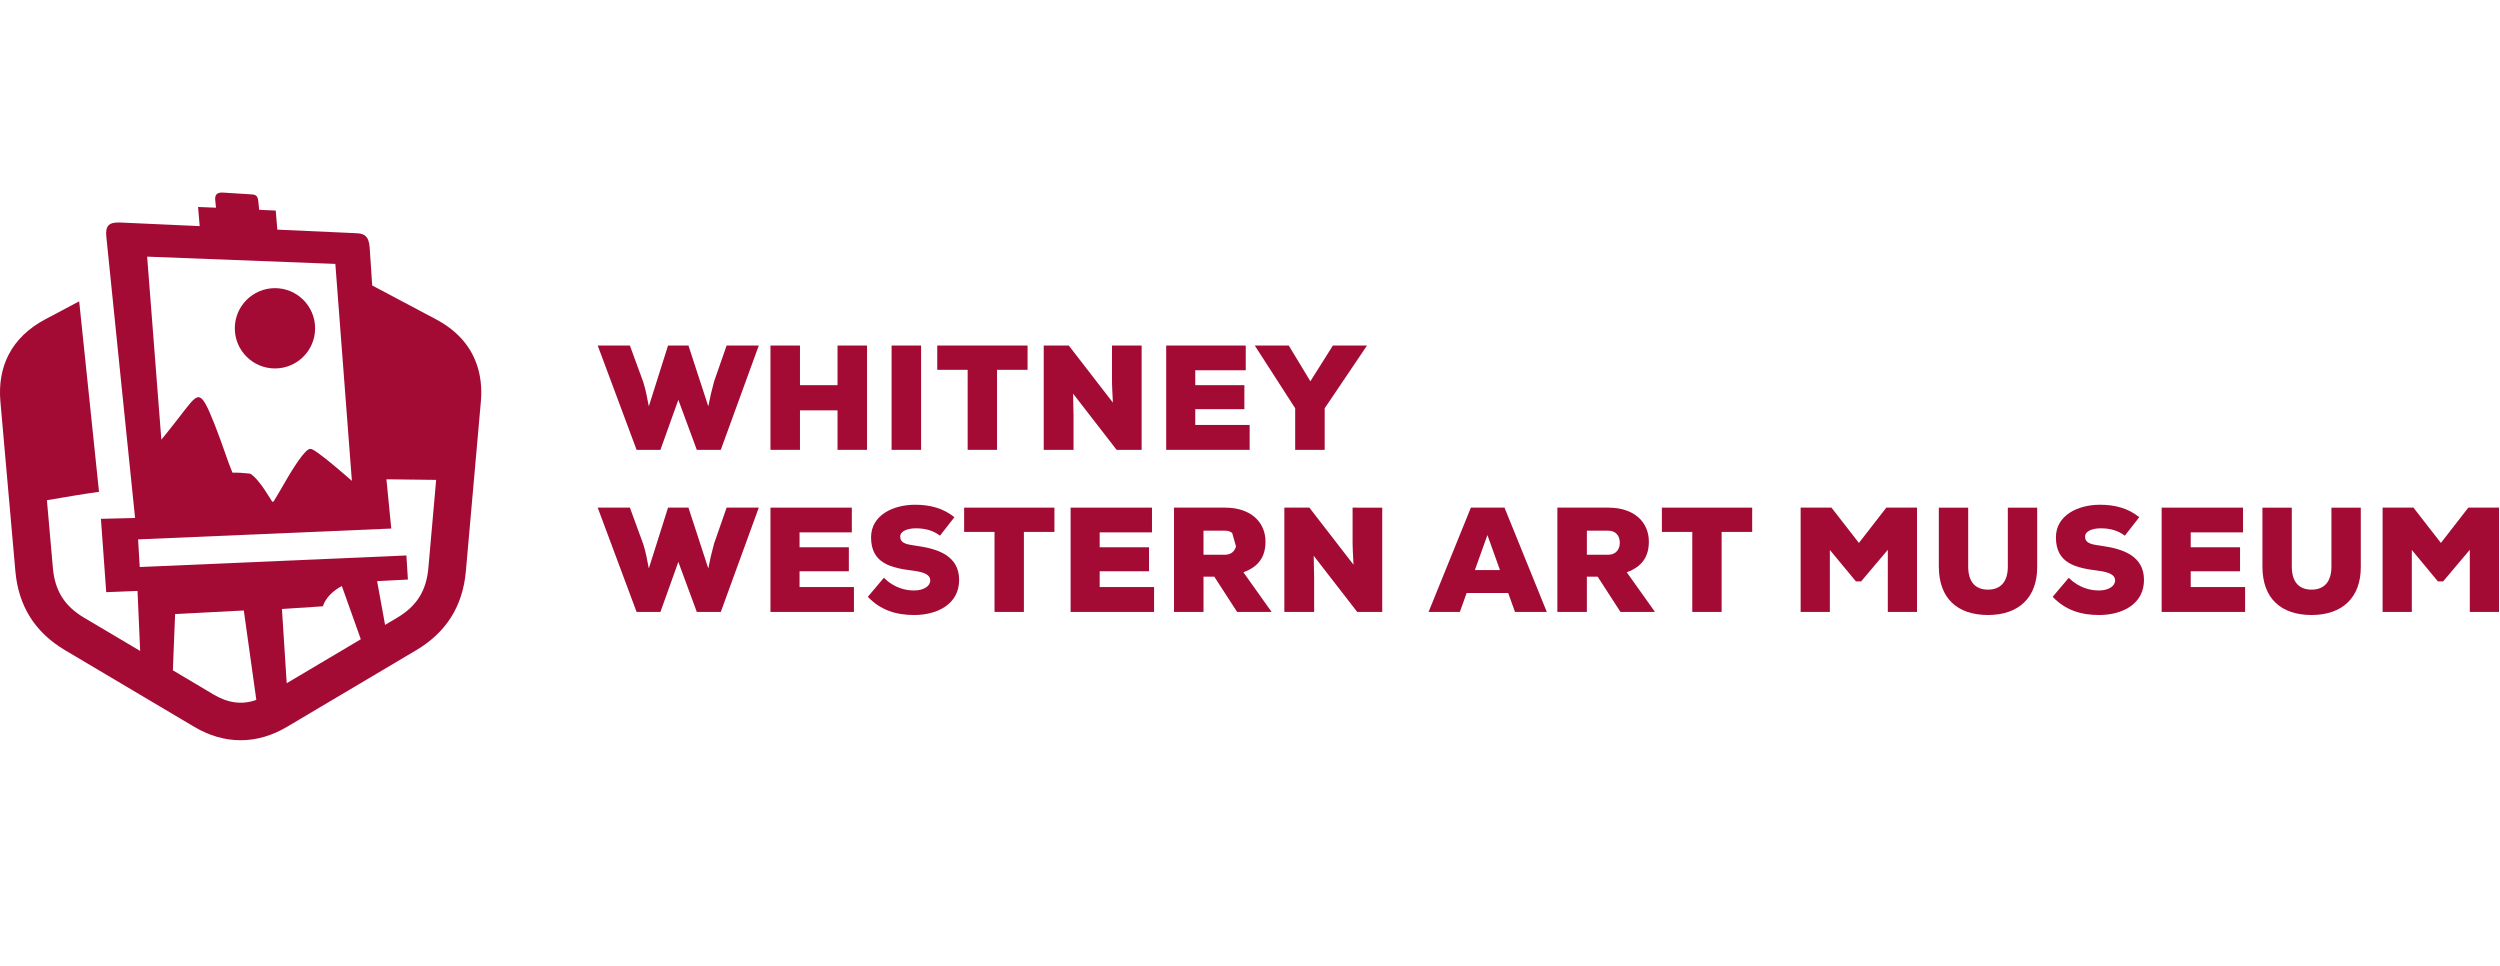 <?xml version="1.0" encoding="utf-8"?>
<!-- Generator: Adobe Illustrator 15.1.0, SVG Export Plug-In . SVG Version: 6.00 Build 0)  -->
<!DOCTYPE svg PUBLIC "-//W3C//DTD SVG 1.1//EN" "http://www.w3.org/Graphics/SVG/1.1/DTD/svg11.dtd">
<svg version="1.1" id="Layer_1" xmlns="http://www.w3.org/2000/svg" xmlns:xlink="http://www.w3.org/1999/xlink" x="0px" y="0px"
	 width="792px" height="306px" viewBox="0 0 792 306" enable-background="new 0 0 792 306" xml:space="preserve">
<g>
	<polygon fill="#A30B35" points="781.957,160.818 773.277,172.004 764.585,160.818 754.811,160.818 754.811,193.861 
		764.063,193.861 764.063,174.225 772.324,184.184 773.979,184.184 782.432,174.176 782.432,193.861 791.684,193.861 
		791.684,160.818 	"/>
	<path fill="#A30B35" d="M738.596,179.528c0,5.002-2.509,7.269-6.279,7.269c-3.78,0-6.277-2.172-6.277-7.363v-18.615h-9.303v18.67
		c0,10.105,5.899,15.344,15.58,15.344c9.676,0,15.623-5.477,15.582-15.247v-18.767h-9.303V179.528z"/>
	<polygon fill="#A30B35" points="694.019,180.977 709.648,180.977 709.648,173.374 694.019,173.374 694.019,168.655 
		710.588,168.655 710.588,160.818 684.811,160.818 684.811,193.861 711.249,193.861 711.249,185.979 694.019,185.979 	"/>
	<path fill="#A30B35" d="M665.967,172.949c-3.205-0.464-5.409-0.696-5.409-2.979c0-1.89,2.698-2.599,4.938-2.599
		c2.849,0,5.412,0.622,7.654,2.331l4.569-5.859c-3.497-2.803-7.576-3.942-12.479-3.942c-6.903,0-13.926,3.3-13.926,10.331
		c0,8.266,6.315,9.686,13.3,10.554c3.729,0.466,5.459,1.409,5.459,3.071c0,1.851-2.101,3.204-5.132,3.204
		c-2.752,0-6.347-0.829-9.563-4.015l-5.089,6.018c3.985,4.208,8.982,5.813,14.863,5.768c7.324-0.049,14.066-3.537,14.066-11.092
		C679.219,176.091,672.564,173.9,665.967,172.949z"/>
	<path fill="#A30B35" d="M636.079,179.528c0,5.002-2.504,7.269-6.277,7.269c-3.778,0-6.28-2.172-6.28-7.363v-18.615h-9.301v18.67
		c0,10.105,5.899,15.344,15.581,15.344c9.673,0,15.619-5.477,15.579-15.247v-18.767h-9.302V179.528z"/>
	<polygon fill="#A30B35" points="588.901,172.004 580.211,160.818 570.443,160.818 570.443,193.861 579.695,193.861 
		579.695,174.225 587.955,184.184 589.606,184.184 598.06,174.176 598.06,193.861 607.309,193.861 607.309,160.818 597.588,160.818 
			"/>
	<polygon fill="#A30B35" points="526.483,168.512 536.113,168.512 536.113,193.861 545.41,193.861 545.41,168.512 555.09,168.512 
		555.09,160.818 526.483,160.818 	"/>
	<path fill="#A30B35" d="M522.36,171.578c0-5.948-4.39-10.76-12.84-10.76h-16.145v33.043h9.347v-11.178h3.41l7.232,11.178h10.933
		l-8.944-12.567C520.128,179.559,522.36,176.438,522.36,171.578z M509.462,175.745h-6.739v-7.623h6.798
		c2.456,0,3.635,1.724,3.635,3.8C513.155,173.904,512.057,175.745,509.462,175.745z"/>
	<path fill="#A30B35" d="M465.974,160.818l-13.404,33.043h9.91l2.148-5.996h13.169l2.151,5.996h10.082l-13.403-33.043H465.974z
		 M467.235,180.598l3.978-11.094l3.979,11.094H467.235z"/>
	<path fill="#A30B35" d="M428.5,172.147c0.047,1.274,0.047,2.784,0.287,6.752l-13.977-18.081h-7.93v33.043h9.441v-10.575
		l-0.141-7.22l13.783,17.795h7.929v-33.043H428.5V172.147z"/>
	<path fill="#A30B35" d="M400.91,171.578c0-5.574-3.859-10.154-11.304-10.705c-0.495-0.037-1.008-0.055-1.536-0.055h-16.143v33.043
		h9.345v-11.178h3.411l7.234,11.178h10.931l-8.941-12.567C398.678,179.559,400.91,176.438,400.91,171.578z M388.011,175.745h-6.739
		v-7.623h6.798c0.949,0,1.708,0.259,2.28,0.698l1.216,4.264C391.2,174.567,390.084,175.745,388.011,175.745z"/>
	<polygon fill="#A30B35" points="348.377,180.975 364.002,180.975 364.002,173.374 348.377,173.374 348.377,168.655 
		364.948,168.655 364.948,160.818 339.171,160.818 339.171,193.861 365.607,193.861 365.607,185.979 348.377,185.979 	"/>
	<polygon fill="#A30B35" points="305.439,168.512 315.066,168.512 315.066,193.861 324.368,193.861 324.368,168.512 
		334.046,168.512 334.046,160.818 305.439,160.818 	"/>
	<path fill="#A30B35" d="M290.604,172.949c-3.206-0.464-5.413-0.696-5.413-2.979c0-1.89,2.7-2.599,4.94-2.599
		c2.848,0,5.412,0.622,7.652,2.331l4.573-5.859c-3.5-2.803-7.581-3.942-12.479-3.942c-6.906,0-13.924,3.3-13.924,10.331
		c0,8.266,6.312,9.686,13.297,10.554c3.729,0.466,5.459,1.409,5.459,3.071c0,1.851-2.102,3.204-5.132,3.204
		c-2.754,0-6.347-0.829-9.566-4.015l-5.085,6.018c3.985,4.208,8.979,5.813,14.859,5.768c7.325-0.049,14.069-3.537,14.069-11.092
		C303.855,176.091,297.202,173.9,290.604,172.949z"/>
	<polygon fill="#A30B35" points="253.295,180.975 268.913,180.975 268.913,173.374 253.295,173.374 253.295,168.655 
		269.858,168.655 269.858,160.818 244.084,160.818 244.084,193.861 270.523,193.861 270.523,185.979 253.295,185.979 	"/>
	<path fill="#A30B35" d="M226.224,172.201c-0.756,2.74-1.369,5.384-1.836,7.884l-6.286-19.267h-6.465l-6.092,19.267
		c-0.47-2.452-0.943-5.144-1.741-7.646l-4.252-11.62h-10.198l12.322,33.043h7.552l5.669-15.851l5.853,15.851h7.597l12.039-33.043
		h-10.192L226.224,172.201z"/>
	<polygon fill="#A30B35" points="410.314,142.511 419.661,142.511 419.661,129.338 433.068,109.465 422.256,109.465 
		415.126,120.794 408.28,109.465 397.511,109.465 410.314,129.338 	"/>
	<polygon fill="#A30B35" points="395.888,134.626 378.659,134.626 378.659,129.623 394.219,129.623 394.219,122.023 
		378.659,122.023 378.659,117.302 394.651,117.302 394.651,109.465 369.449,109.465 369.449,142.511 395.888,142.511 	"/>
	<path fill="#A30B35" d="M340.098,131.936l-0.141-7.224l13.784,17.798h7.928v-33.046h-9.393v11.329
		c0.047,1.277,0.047,2.786,0.285,6.753l-13.976-18.083h-7.93v33.046h9.442V131.936z"/>
	<polygon fill="#A30B35" points="306.553,142.511 315.854,142.511 315.854,117.16 325.532,117.16 325.532,109.465 296.925,109.465 
		296.925,117.16 306.553,117.16 	"/>
	<rect x="282.453" y="109.465" fill="#A30B35" width="9.346" height="33.046"/>
	<polygon fill="#A30B35" points="265.328,122.023 253.431,122.023 253.431,109.465 244.084,109.465 244.084,142.511 
		253.431,142.511 253.431,129.999 265.328,129.999 265.328,142.511 274.673,142.511 274.673,109.465 265.328,109.465 	"/>
	<path fill="#A30B35" d="M226.224,120.852c-0.756,2.739-1.369,5.381-1.836,7.881l-6.286-19.268h-6.465l-6.092,19.268
		c-0.47-2.451-0.943-5.142-1.741-7.645l-4.252-11.623h-10.198l12.322,33.046h7.552l5.669-15.85l5.853,15.85h7.597l12.039-33.046
		h-10.192L226.224,120.852z"/>
	<g>
		<path fill="#A30B35" d="M138.176,101.186c-3.161-1.684-11.471-6.09-20.26-10.749c-0.319-4.983-0.706-10.792-0.813-12.09
			c-0.256-3.135-1.303-4.332-3.987-4.455c-3.642-0.164-25.257-1.145-25.257-1.145l-0.504-6.038l-5.244-0.239
			c0,0-0.229-2.283-0.302-2.899c-0.18-1.481-0.773-1.901-1.997-1.983c-1.222-0.083-8.142-0.536-9.221-0.582
			c-1.58-0.069-2.501,0.453-2.428,2.164c0.025,0.55,0.266,2.629,0.266,2.629l-5.68-0.233l0.515,6.066c0,0-21.743-0.986-25.058-1.135
			c-3.612-0.165-4.854,0.899-4.527,4.411c0.327,3.51,9.117,89.189,9.117,89.189l-10.824,0.263l1.686,23.243l9.91-0.401l0.839,19.016
			c-6.709-3.977-13.193-7.82-17.731-10.506c-6.214-3.676-9.272-8.535-9.913-15.75c-0.258-2.909-1.03-11.638-1.899-21.494
			c5.29-0.921,12.619-2.148,16.506-2.658l-6.283-60.354c-4.846,2.571-8.824,4.681-10.797,5.731
			c-5.273,2.807-9.129,6.541-11.498,11.078c-2.253,4.313-3.16,9.356-2.657,15.005c0.317,3.574,4.47,50.605,4.746,53.747
			c0.49,5.481,2.059,10.362,4.665,14.502c2.609,4.143,6.328,7.661,11.056,10.459c10.112,5.984,30.563,18.105,40.896,24.254
			c4.77,2.838,9.729,4.275,14.739,4.275c5.011,0,9.969-1.438,14.735-4.275c10.46-6.222,30.868-18.32,40.894-24.254
			c4.728-2.798,8.447-6.316,11.056-10.459c2.606-4.14,4.176-9.021,4.664-14.502c0.285-3.206,4.44-50.238,4.751-53.748
			c0.408-4.587-0.113-8.771-1.532-12.493C148.643,109.095,144.395,104.493,138.176,101.186z M106.237,83.606l5.24,68.729
			c-3.361-2.935-7.772-6.717-10.592-8.736c-1.348-0.964-2.113-1.44-2.663-1.401c-0.62,0.044-1.502,0.934-2.443,2.101
			c-3.239,4.007-6.948,11.205-8.982,14.37c-0.123,0.189-0.242,0.313-0.376,0.313c-0.098,0.004-0.198-0.065-0.282-0.195
			c-0.562-0.862-3.222-5.468-5.551-7.688c-0.658-0.627-1.102-1.025-1.591-1.082c-1.679-0.19-3.87-0.33-5.352-0.272
			c-1.606-3.772-3.113-8.901-5.67-15.335c-2.375-5.979-3.664-8.584-5.141-8.571c-1.366,0.012-3.049,2.438-6.708,7.173
			c-1.904,2.459-3.96,4.983-5.009,6.28l-4.501-57.989L106.237,83.606z M67.596,219.983c-3.402-2.027-7.927-4.713-12.833-7.623
			l0.713-17.823l21.762-1.139l3.967,28.332C76.654,223.342,72.261,222.759,67.596,219.983z M90.827,216.442l-1.509-23.515
			l12.964-0.854c0.858-2.773,3.509-5.15,6.017-6.407l6.007,16.847C106.594,207.085,97.764,212.32,90.827,216.442z M135.705,179.961
			c-0.642,7.215-3.698,12.074-9.913,15.75c-1.152,0.684-2.428,1.439-3.802,2.252l-2.521-13.862l9.754-0.497l-0.476-7.634
			l-84.479,3.667l-0.52-8.757l80.206-3.437l-1.513-15.387l-0.016-0.214c2.759,0.019,9.927,0.091,15.748,0.185
			C137.105,164.135,136.012,176.508,135.705,179.961z"/>
		<circle fill="#A30B35" cx="87.108" cy="104.005" r="12.72"/>
	</g>
</g>
</svg>
